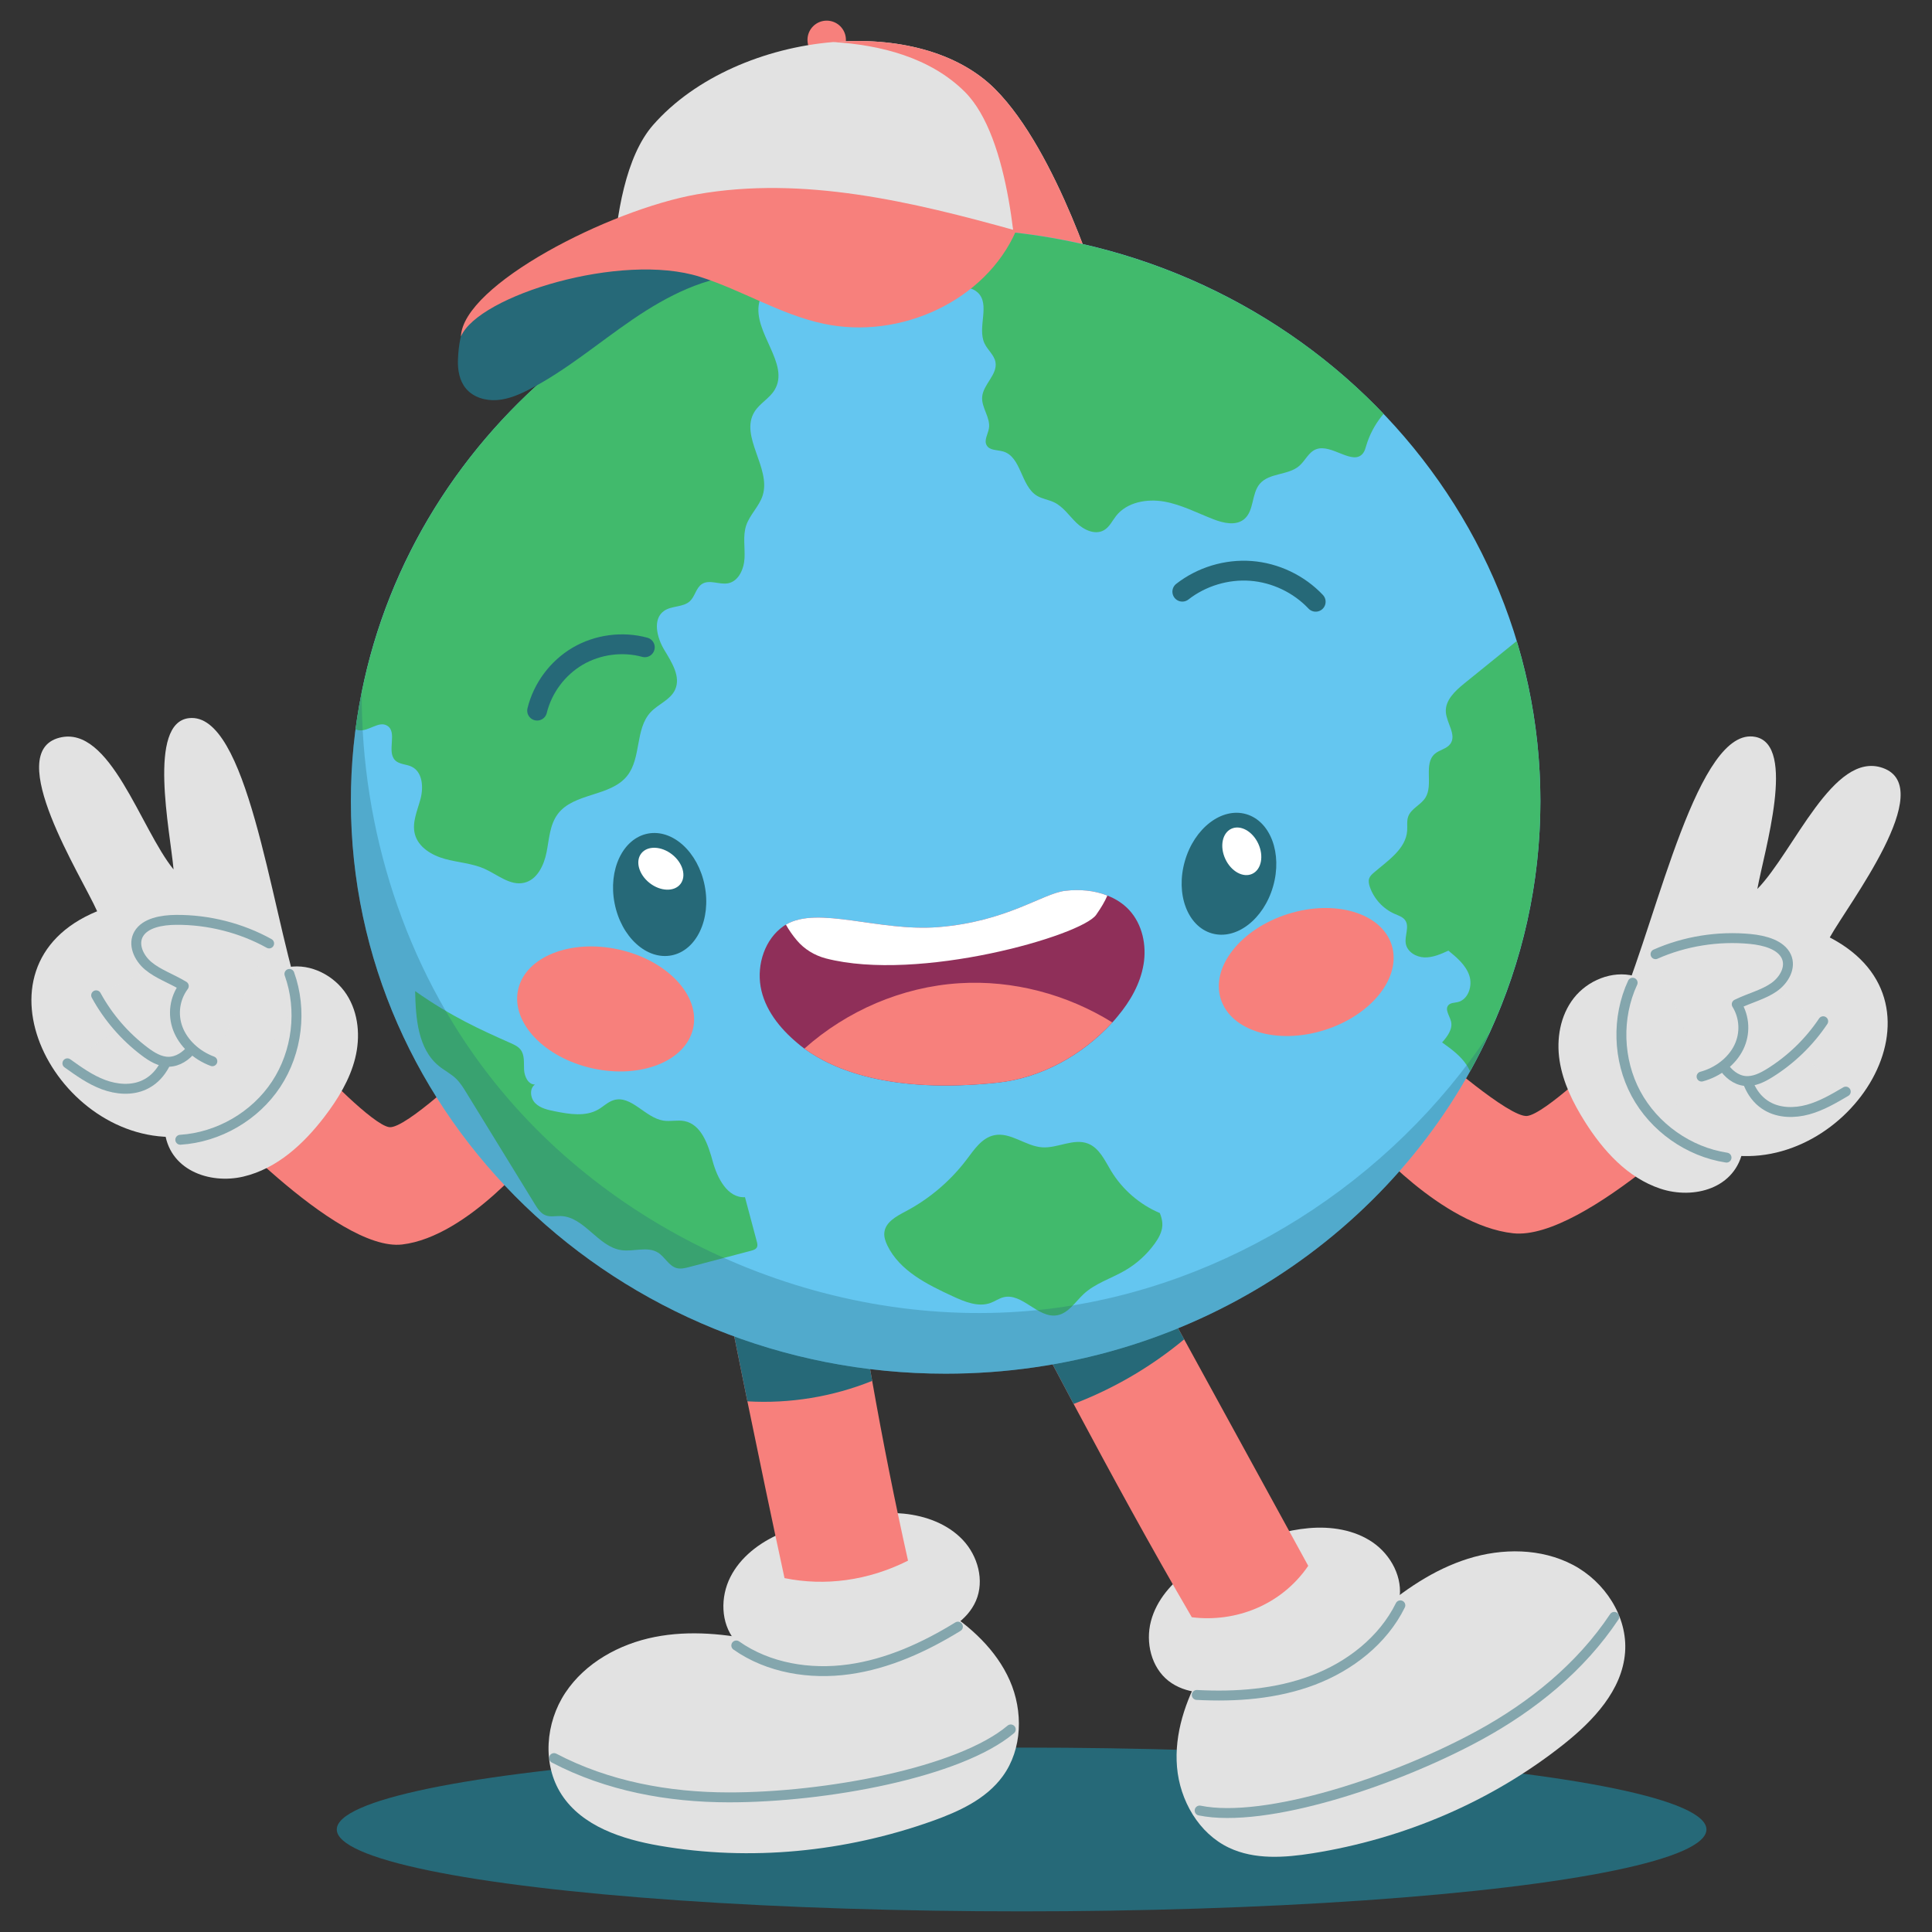 <?xml version="1.0" encoding="UTF-8"?>
<svg id="Layer_1" data-name="Layer 1" xmlns="http://www.w3.org/2000/svg" xmlns:xlink="http://www.w3.org/1999/xlink" viewBox="0 0 600 600">
  <rect x="0" y="0" width="600" height="600" fill="#333333" stroke="none"/>
  <defs>
    <style>
      .cls-1 {
        fill: #f7807c;
      }

      .cls-1, .cls-2, .cls-3, .cls-4, .cls-5, .cls-6, .cls-7, .cls-8, .cls-9 {
        stroke-width: 0px;
      }

      .cls-2, .cls-10, .cls-11 {
        fill: none;
      }

      .cls-3 {
        fill: #41ba6c;
      }

      .cls-4, .cls-9 {
        fill: #266978;
      }

      .cls-5 {
        fill: #8f2f59;
      }

      .cls-6 {
        fill: #fff;
      }

      .cls-12, .cls-7 {
        fill: #e2e2e2;
      }

      .cls-12, .cls-10 {
        stroke-width: 3.08px;
      }

      .cls-12, .cls-10, .cls-11 {
        stroke: #266978;
        stroke-linecap: round;
        stroke-linejoin: round;
      }

      .cls-13 {
        clip-path: url(#clippath);
      }

      .cls-8 {
        fill: #64c6f0;
      }

      .cls-14 {
        opacity: .5;
      }

      .cls-11 {
        stroke-width: 6.16px;
      }

      .cls-9 {
        opacity: .3;
      }
    </style>
    <clipPath id="clippath">
      <ellipse class="cls-2" cx="293.67" cy="248.81" rx="184.71" ry="177.78"/>
    </clipPath>
  </defs>
  <ellipse class="cls-4" cx="317.27" cy="568.16" rx="212.68" ry="25.43"/>
  <g>
    <g>
      <g>
        <path class="cls-7" d="M236.53,509.8c-10.91-2.41-22.28-3.58-33.24-1.41-10.96,2.17-21.51,7.98-27.7,17.28-6.19,9.3-7.28,22.26-1.2,31.63,6.41,9.88,18.79,13.89,30.39,15.9,28.24,4.9,57.7,1.96,84.71-7.65,8.29-2.95,16.76-6.82,21.93-13.94,6.12-8.41,6.37-20.21,2.17-29.73-4.2-9.52-12.3-16.91-20.89-22.28-17.6,6.08-35.93,10.07-56.18,10.2Z"/>
        <path class="cls-7" d="M262.19,471.06c-6.81,1.25-13.7,2.52-20.04,5.3-6.35,2.77-12.21,7.23-15.33,13.41-3.13,6.18-3.03,14.23,1.34,19.6,4.88,6,13.46,7.34,21.19,7.36,13.11.04,26.21-2.47,38.38-7.34,6.25-2.5,12.7-6.08,15.36-12.26,2.7-6.26.6-13.93-4.08-18.89-4.68-4.96-11.5-7.48-18.29-8.16-6.79-.68-13.66.08-18.53.97Z"/>
        <g class="cls-14">
          <path class="cls-10" d="M228.66,511.02c9.98,7.02,22.89,9.1,34.98,7.41,12.09-1.68,23.45-6.86,33.85-13.26"/>
          <path class="cls-10" d="M172.06,545.99c16.57,8.7,35.52,12.19,54.24,12.2,30.12.03,71.68-7.69,87.6-21.1"/>
        </g>
      </g>
      <g>
        <path class="cls-1" d="M281.98,484.68c-12.39,6.23-25.8,7.98-38.34,5.42-4.04-18.68-7.83-36.86-11.53-54.9-2.16-10.57-4.28-21.11-6.41-31.66,14.7,6.13,28.6,9.86,42.63,10.54.8,4.93,1.63,9.83,2.53,14.76,3.3,18.68,7,37.3,11.13,55.82Z"/>
        <path class="cls-4" d="M270.85,428.85c-12.24,4.93-25.58,7.12-38.74,6.35-2.16-10.57-4.28-21.11-6.41-31.66,14.7,6.13,28.6,9.86,42.63,10.54.8,4.93,1.63,9.83,2.53,14.76Z"/>
      </g>
    </g>
    <g>
      <g>
        <path class="cls-7" d="M427.39,501.25c8.42-7.34,17.84-13.82,28.5-17.17,10.66-3.35,22.7-3.3,32.59,1.9s17.05,16.05,16.2,27.19c-.9,11.74-9.84,21.19-19.05,28.52-22.45,17.83-49.71,29.37-78.02,33.87-8.69,1.38-17.98,2.04-25.93-1.73-9.4-4.45-15.27-14.69-16.15-25.06s2.69-20.73,7.66-29.56c18.37-3.09,36.36-8.38,54.2-17.96Z"/>
        <path class="cls-7" d="M386.31,479.53c6.58-2.17,13.23-4.35,20.13-4.95,6.9-.61,14.18.5,19.88,4.42,5.71,3.93,9.48,11.04,8.22,17.85-1.41,7.61-8.3,12.89-15.08,16.62-11.48,6.31-24.19,10.39-37.2,11.95-6.68.8-14.06.74-19.36-3.4-5.37-4.2-7.2-11.94-5.47-18.53,1.73-6.6,6.51-12.08,12.14-15.92,5.63-3.85,12.03-6.47,16.73-8.02Z"/>
        <g class="cls-14">
          <path class="cls-10" d="M434.89,498.55c-5.4,10.94-15.74,18.95-27.16,23.26-11.42,4.31-23.88,5.21-36.06,4.57"/>
          <path class="cls-10" d="M501.32,502.13c-10.37,15.58-25.34,27.72-41.76,36.7-26.42,14.45-66.6,27.59-87,23.45"/>
        </g>
      </g>
      <g>
        <path class="cls-1" d="M406.29,486.28c-8.38,12.24-22.62,17.66-36.16,15.97-12.88-22.07-24.9-44.14-36.71-66.24-4.47-8.38-8.94-16.8-13.38-25.21,16.92-1.63,29.16-3.64,40.87-7.34,2.28,4.16,4.56,8.32,6.84,12.48,12.85,23.46,25.68,46.88,38.53,70.34Z"/>
        <path class="cls-4" d="M367.76,415.94c-10.23,8.51-21.88,15.32-34.34,20.07-4.47-8.38-8.94-16.8-13.38-25.21,16.92-1.63,29.16-3.64,40.87-7.34,2.28,4.16,4.56,8.32,6.84,12.48Z"/>
      </g>
    </g>
    <g>
      <path class="cls-1" d="M537.12,339.88s-44.89,45.58-67.23,43.12c-22.34-2.46-45.14-29.05-45.14-29.05l21.31-26.77s22.69,20.01,28.2,19.39c5.51-.62,23.54-18.1,23.54-18.1"/>
      <g>
        <path class="cls-7" d="M507.5,303.1c-6.84-1.8-14.46,1.4-18.73,6.85-4.27,5.46-5.47,12.74-4.42,19.5s4.17,13.06,7.85,18.9c5.63,8.93,13.2,17.4,23.46,20.81,10.26,3.41,23.48.04,25.67-12.35-13.5-16.11-24.04-34.51-33.83-53.7Z"/>
        <path class="cls-7" d="M503.54,311.28c11.35-27.26,23.88-85.97,41.62-82.43,12.83,2.56,2.74,35.41.6,47.23,11.41-11.7,23.61-43.03,38.97-37.58,17.21,6.11-10.75,42.27-16.48,52.63,40.13,20.85,5.9,73.8-32.3,67.37-14.6-11.88-25.64-27.96-32.41-47.23Z"/>
        <g class="cls-14">
          <path class="cls-12" d="M573.22,339.01c-3.74,2.2-7.54,4.43-11.73,5.58-4.19,1.15-8.89,1.12-12.65-1.05-4.64-2.67-7.01-7.95-7.51-14.64,1.82-3.7,4.27-7.08,7.22-9.96"/>
          <path class="cls-12" d="M566.21,317.16c-4.31,6.44-10,11.95-16.58,16.05-2.35,1.46-5,2.78-7.75,2.49-2.82-.3-5.23-2.28-6.75-4.67-1.52-2.39-2.29-5.17-3.28-8.14,2.61-7.27,7.2-13.83,13.15-18.77"/>
          <path class="cls-10" d="M507.03,305.19c-5,10.8-4.61,23.95,1.02,34.44,5.63,10.49,16.37,18.08,28.14,19.88"/>
          <path class="cls-12" d="M514.14,296.33c9.04-4.02,19.43-5.69,29.43-4.72,4.49.43,9.51,1.81,11.18,5.41,1.55,3.32-.56,7.3-3.84,9.59-3.28,2.29-7.47,3.28-11.55,5.27,2.48,4.03,2.73,9.07.65,13.35-2.08,4.28-6.44,7.72-11.57,9.11"/>
        </g>
      </g>
    </g>
    <g>
      <path class="cls-1" d="M63.05,343.36s41.32,45.58,61.89,43.12c20.57-2.46,41.56-29.05,41.56-29.05l-19.62-26.77s-20.89,20.01-25.96,19.39c-5.07-.62-21.67-18.1-21.67-18.1"/>
      <g>
        <path class="cls-7" d="M89.6,300.34c6.97-1.19,14.28,2.68,18.04,8.5,3.76,5.81,4.31,13.18,2.66,19.81-1.65,6.63-5.32,12.64-9.5,18.12-6.41,8.39-14.7,16.15-25.22,18.63-10.52,2.48-23.39-2.05-24.47-14.59,14.88-14.84,27.02-32.22,38.49-50.47Z"/>
        <path class="cls-7" d="M92.81,308.83c-8.87-28.16-16.11-87.76-34.09-85.81-13.01,1.41-5.89,35.02-4.82,46.99-10.32-12.67-19.68-44.97-35.45-40.91-17.69,4.55,6.93,43.06,11.72,53.9-41.83,17.18-12.46,72.97,26.15,69.98,15.61-10.53,28.04-25.56,36.49-44.15Z"/>
        <g class="cls-14">
          <path class="cls-12" d="M20.93,330.22c3.53,2.53,7.12,5.09,11.19,6.61s8.75,1.91,12.69.08c4.86-2.25,7.69-7.29,8.79-13.91-1.48-3.85-3.62-7.44-6.3-10.57"/>
          <path class="cls-12" d="M29.86,309.1c3.71,6.8,8.89,12.8,15.08,17.46,2.21,1.67,4.73,3.22,7.5,3.18,2.83-.05,5.41-1.81,7.14-4.05s2.74-4.94,4-7.82c-1.95-7.48-5.94-14.42-11.42-19.87"/>
          <path class="cls-10" d="M89.88,302.46c4.02,11.21,2.46,24.26-4.09,34.21-6.54,9.95-17.92,16.54-29.8,17.29"/>
          <path class="cls-12" d="M83.58,293c-8.65-4.81-18.84-7.4-28.89-7.33-4.51.03-9.63.96-11.62,4.39-1.84,3.17-.09,7.32,2.97,9.89,3.06,2.57,7.15,3.93,11.04,6.28-2.83,3.8-3.53,8.79-1.84,13.24,1.69,4.45,5.73,8.26,10.71,10.11"/>
        </g>
      </g>
    </g>
    <g>
      <g>
        <circle class="cls-1" cx="256.74" cy="12.38" r="5.97"/>
        <path class="cls-7" d="M341.93,92.21l-25.58,3.27-125.7,16.03s-4.72-53.32,12.14-72.65c13.07-14.95,34.71-24.04,55.94-25.8,19.48-1.63,38.59,2.87,50.3,14.61,19.54,19.54,32.89,64.54,32.89,64.54Z"/>
        <path class="cls-1" d="M341.93,92.21l-25.58,3.27c-.31-14.49-2.5-52.74-16.68-66.92-10.73-10.73-26.35-14.64-40.93-15.5,19.48-1.63,38.59,2.87,50.3,14.61,19.54,19.54,32.89,64.54,32.89,64.54Z"/>
      </g>
      <g>
        <path class="cls-8" d="M478.38,248.82c0,25.58-5.61,49.87-15.72,71.85-28.67,62.39-93.55,105.94-169,105.94-101.99,0-184.69-79.62-184.69-177.79,0-11.59,1.14-22.9,3.36-33.87,16.43-81.99,91.36-143.91,181.33-143.91,102.02,0,184.72,79.58,184.72,177.79Z"/>
        <g class="cls-13">
          <g>
            <path class="cls-3" d="M104.78,205.56c-.38,5.47.36,11.02,2.18,16.2.78,2.23,2.13,4.69,4.47,5.03,3.04.44,6.2-3.02,8.82-1.42,3.29,2-.25,7.99,2.45,10.73,1.31,1.33,3.48,1.19,5.16,2.01,3.37,1.63,3.7,6.35,2.74,9.98-.95,3.62-2.71,7.32-1.76,10.95,1.07,4.1,5.26,6.59,9.34,7.71s8.43,1.34,12.3,3.07c4.06,1.82,7.96,5.33,12.29,4.33,4.05-.93,6.16-5.4,6.97-9.48.81-4.07.98-8.51,3.46-11.84,4.99-6.7,16.37-5.34,21.57-11.88,4.44-5.57,2.43-14.58,7.3-19.78,2.36-2.52,6.1-3.8,7.56-6.93,1.9-4.05-1.02-8.57-3.33-12.4-2.31-3.84-3.72-9.59-.05-12.14,2.38-1.65,5.94-1.04,8.04-3.03,1.58-1.51,1.88-4.14,3.73-5.31,2.33-1.48,5.41.31,8.11-.22,3.3-.65,4.93-4.49,5.09-7.85.16-3.36-.55-6.84.49-10.04,1.11-3.41,4.08-5.98,5.15-9.41,2.67-8.55-7.25-18.31-2.56-25.94,1.62-2.63,4.65-4.15,6.25-6.79,4.92-8.14-6.82-17.84-4.79-27.13.2-.93.55-1.88.31-2.8-.25-.99-1.11-1.69-1.93-2.32-6.08-4.7-12.16-9.4-18.22-13.91-55.87,22.87-107.05,71.66-111.18,130.64Z"/>
            <path class="cls-3" d="M268.34,66.67c-1.57,7.1,4.32,14.88,11.57,15.3,2.37.14,5-.33,6.93,1.05,1.5,1.08,2.14,3.03,3.53,4.26,3.5,3.11,9.83.37,13.26,3.55,4.02,3.72-.21,10.84,2.11,15.8.96,2.05,2.99,3.58,3.41,5.8.72,3.89-3.83,6.92-4.13,10.86-.25,3.36,2.66,6.44,2.1,9.76-.31,1.8-1.6,3.69-.69,5.26.93,1.62,3.28,1.38,5.08,1.89,5.71,1.62,5.44,10.67,10.52,13.76,1.62.98,3.58,1.21,5.29,2.02,2.87,1.36,4.7,4.18,6.98,6.39,2.28,2.21,5.81,3.87,8.56,2.28,1.7-.98,2.56-2.91,3.77-4.45,3.38-4.27,9.56-5.37,14.93-4.43,5.37.95,10.27,3.56,15.36,5.52,3.1,1.2,6.94,2.05,9.49-.08,3.11-2.6,2.21-7.87,4.83-10.96,2.95-3.46,8.81-2.59,12.25-5.56,1.87-1.61,2.9-4.27,5.21-5.16,4.88-1.89,11.55,5.36,14.66,1.15.5-.68.71-1.52.95-2.32,1.96-6.56,6.5-12.31,12.44-15.72-13.23-12.11-21.19-29.37-35.31-40.43-7.19-5.63-15.64-9.38-24.16-12.67-14.17-5.47-28.77-9.8-43.63-12.91-10.51-2.2-21.26-3.8-31.95-2.88-10.69.92-21.41,4.53-33.36,12.9Z"/>
            <path class="cls-3" d="M479.54,192.19c-8.25,6.68-16.5,13.35-24.75,20.03-2.87,2.32-6.02,5.25-5.77,8.93.24,3.45,3.42,7.1,1.38,9.89-1.13,1.54-3.33,1.81-4.78,3.05-3.63,3.12-.39,9.6-2.95,13.65-1.42,2.26-4.45,3.35-5.34,5.86-.49,1.38-.22,2.89-.32,4.35-.39,5.72-6.01,9.33-10.36,13.07-.58.5-1.17,1.05-1.43,1.77-.3.85-.09,1.8.2,2.66,1.27,3.7,4.15,6.82,7.74,8.38,1.17.51,2.48.91,3.22,1.95,1.43,2.02-.22,4.82.2,7.26.44,2.57,3.19,4.21,5.79,4.29,2.6.08,5.08-1.02,7.45-2.1,2.63,2.15,5.38,4.48,6.48,7.7,1.09,3.22-.3,7.53-3.62,8.29-1,.23-2.18.18-2.86.94-1.2,1.34.38,3.3.81,5.05.59,2.39-1.14,4.68-2.77,6.53,2.85,2.04,5.76,4.15,7.67,7.09,1.91,2.94,2.61,6.93.8,9.93,13.71-10.68,22.97-26.29,28.4-42.79,5.43-16.5,7.27-33.97,8.21-51.31.87-16.04.88-32.7-5.6-47.39-1.57-3.55-4.01-7.32-7.81-7.06Z"/>
            <path class="cls-3" d="M360.19,376.72c-6.26-2.64-11.64-7.31-15.15-13.12-1.94-3.21-3.62-7.05-7.11-8.43-4.5-1.79-9.46,1.48-14.29,1.14-5.19-.36-9.86-4.86-14.95-3.74-3.75.82-6.12,4.38-8.43,7.45-5.04,6.69-11.57,12.25-18.98,16.17-2.86,1.51-6.25,3.31-6.63,6.52-.17,1.4.32,2.81.93,4.08,3.83,7.89,12.38,12.13,20.35,15.8,3.72,1.72,7.95,3.46,11.79,2.01,1.33-.5,2.51-1.37,3.89-1.72,5.84-1.5,10.71,6.61,16.65,5.6,3.53-.6,5.63-4.12,8.24-6.57,3.62-3.38,8.58-4.85,12.86-7.33,3.6-2.09,6.75-4.93,9.2-8.3,1.23-1.69,2.31-3.6,2.42-5.69s-1.01-4.36-.79-3.87Z"/>
            <path class="cls-3" d="M128.93,307.8c.16,8.41.85,17.96,7.38,23.27,1.7,1.38,3.71,2.38,5.3,3.9,1.31,1.26,2.28,2.83,3.23,4.38,7.08,11.54,14.17,23.07,21.26,34.61.86,1.4,1.82,2.88,3.35,3.47,1.47.57,3.11.18,4.68.22,7.33.22,11.57,9.53,18.82,10.59,3.83.56,8.12-1.28,11.4.77,2.16,1.35,3.36,4.16,5.81,4.81,1.28.34,2.64,0,3.93-.34,6.39-1.68,12.78-3.37,19.17-5.05.72-.19,1.52-.45,1.83-1.12.24-.53.1-1.15-.05-1.71-1.23-4.6-2.45-9.2-3.68-13.8-5.4.3-8.58-5.88-10.01-11.1-1.43-5.22-3.52-11.52-8.83-12.54-2.14-.41-4.36.2-6.51-.14-5.67-.89-9.99-8.05-15.47-6.35-1.76.55-3.11,1.94-4.7,2.87-4,2.33-9.01,1.49-13.54.58-2.17-.43-4.47-.94-6.04-2.49-1.57-1.55-1.93-4.53-.13-5.82-2.13.02-3.28-2.54-3.38-4.66s.23-4.49-1.08-6.17c-.76-.99-1.95-1.53-3.09-2.04-9.14-4.06-18.28-8.13-29.65-16.14Z"/>
          </g>
        </g>
        <g>
          <g>
            <path class="cls-4" d="M190.87,280.54c-2.05-10.44,2.56-20.13,10.29-21.65,7.73-1.51,15.65,5.72,17.69,16.16,2.05,10.44-2.56,20.13-10.29,21.65-7.73,1.51-15.65-5.72-17.69-16.16Z"/>
            <path class="cls-6" d="M201.75,274.23c-3.35-2.63-4.51-6.75-2.59-9.2,1.92-2.45,6.2-2.31,9.56.32,3.35,2.63,4.51,6.75,2.59,9.2-1.92,2.45-6.2,2.31-9.56-.32Z"/>
          </g>
          <g>
            <path class="cls-4" d="M367.97,267.42c2.93-10.23,11.45-16.76,19.01-14.59,7.57,2.17,11.33,12.22,8.39,22.45-2.93,10.23-11.45,16.76-19.01,14.59-7.57-2.17-11.33-12.22-8.39-22.45Z"/>
            <path class="cls-6" d="M380.53,266.75c-1.79-3.87-.95-8.06,1.88-9.37s6.57.76,8.36,4.63c1.79,3.87.95,8.06-1.88,9.37-2.83,1.31-6.57-.76-8.36-4.63Z"/>
          </g>
          <path class="cls-1" d="M160.91,307.33c2.25-10.19,16.24-15.77,31.25-12.45,15.01,3.32,25.35,14.27,23.1,24.46-2.25,10.19-16.24,15.77-31.25,12.45-15.01-3.32-25.35-14.27-23.1-24.46Z"/>
          <path class="cls-1" d="M379.12,310.25c-3.14-9.95,6.19-21.77,20.85-26.4,14.66-4.63,29.09-.31,32.23,9.64,3.14,9.95-6.19,21.77-20.85,26.4-14.66,4.63-29.09.31-32.23-9.64Z"/>
          <g>
            <path class="cls-5" d="M355.12,299.58c-.99,5.95-4.13,11.4-8.01,16.03-.52.65-1.08,1.29-1.66,1.91-9.25,10.11-22.1,17.29-35.69,18.71-33.23,3.48-50.89-3.98-59.95-10.57-.83-.62-1.57-1.2-2.25-1.79-5.43-4.56-10.14-10.45-11.34-17.45-1.2-6.97,1.33-14.8,7.15-18.83.22-.15.46-.31.71-.43,9.93-5.95,28.94,2.22,47.25.77,21.39-1.7,32.36-10.42,39.48-11.28,4.38-.52,9.03-.15,13.1,1.48,2.56.99,4.9,2.47,6.78,4.5,4.1,4.44,5.46,10.97,4.44,16.95Z"/>
            <path class="cls-6" d="M343.9,278.13c-.77,1.82-1.91,3.73-3.48,5.98-4.53,6.47-55.11,21.02-83.96,13.53-3.48-.92-6.66-2.84-8.97-5.58-1.33-1.57-2.47-3.21-3.42-4.9,9.93-5.95,28.94,2.22,47.25.77,21.39-1.7,32.36-10.42,39.48-11.28,4.38-.52,9.03-.15,13.1,1.48Z"/>
            <path class="cls-1" d="M345.44,317.52c-9.25,10.11-22.1,17.29-35.69,18.71-33.23,3.48-50.89-3.98-59.95-10.57,13.25-11.81,30.42-19.2,48.15-20.31,16.58-1.05,33.41,3.42,47.5,12.18Z"/>
          </g>
          <path class="cls-11" d="M166.81,220.69c1.71-7,6.35-13.23,12.57-16.89,6.21-3.65,13.92-4.68,20.87-2.78"/>
          <path class="cls-11" d="M367.18,183.75c5.99-4.67,13.74-7.02,21.32-6.45,7.57.57,14.89,4.06,20.1,9.58"/>
        </g>
        <path class="cls-9" d="M462.66,320.67c-28.67,62.39-93.55,105.94-169,105.94-101.99,0-184.69-79.62-184.69-177.79,0-11.59,1.14-22.9,3.36-33.87-.18,42.57,13.41,85.29,39.52,118.98,40.22,51.94,108.74,80.48,173.96,72.53,55.2-6.75,106.34-39.45,136.85-85.78Z"/>
      </g>
      <g>
        <path class="cls-4" d="M181.24,74.86c-8.84,3.49-17.63,7.28-25.28,12.91-10.85,7.98-13.37,14.45-13.74,23.94-.12,3.16.45,6.52,2.48,8.95,2.3,2.76,6.14,3.86,9.72,3.58,3.58-.27,6.95-1.75,10.14-3.4,11.44-5.94,21.33-14.42,31.98-21.68,10.65-7.26,22.65-13.47,35.53-13.88-13.21-8.07-30.36-18.5-50.82-10.42Z"/>
        <path class="cls-1" d="M315.56,71.62c-32.32-9-66.09-17.09-99.12-11.27-27.25,4.8-72.63,28.1-73.3,44.16,5.5-12.77,49.8-26.28,74.19-18.56,13.09,4.14,25.02,11.73,38.45,14.59,23.84,5.08,50.33-7.16,59.79-28.92Z"/>
      </g>
    </g>
  </g>
</svg>